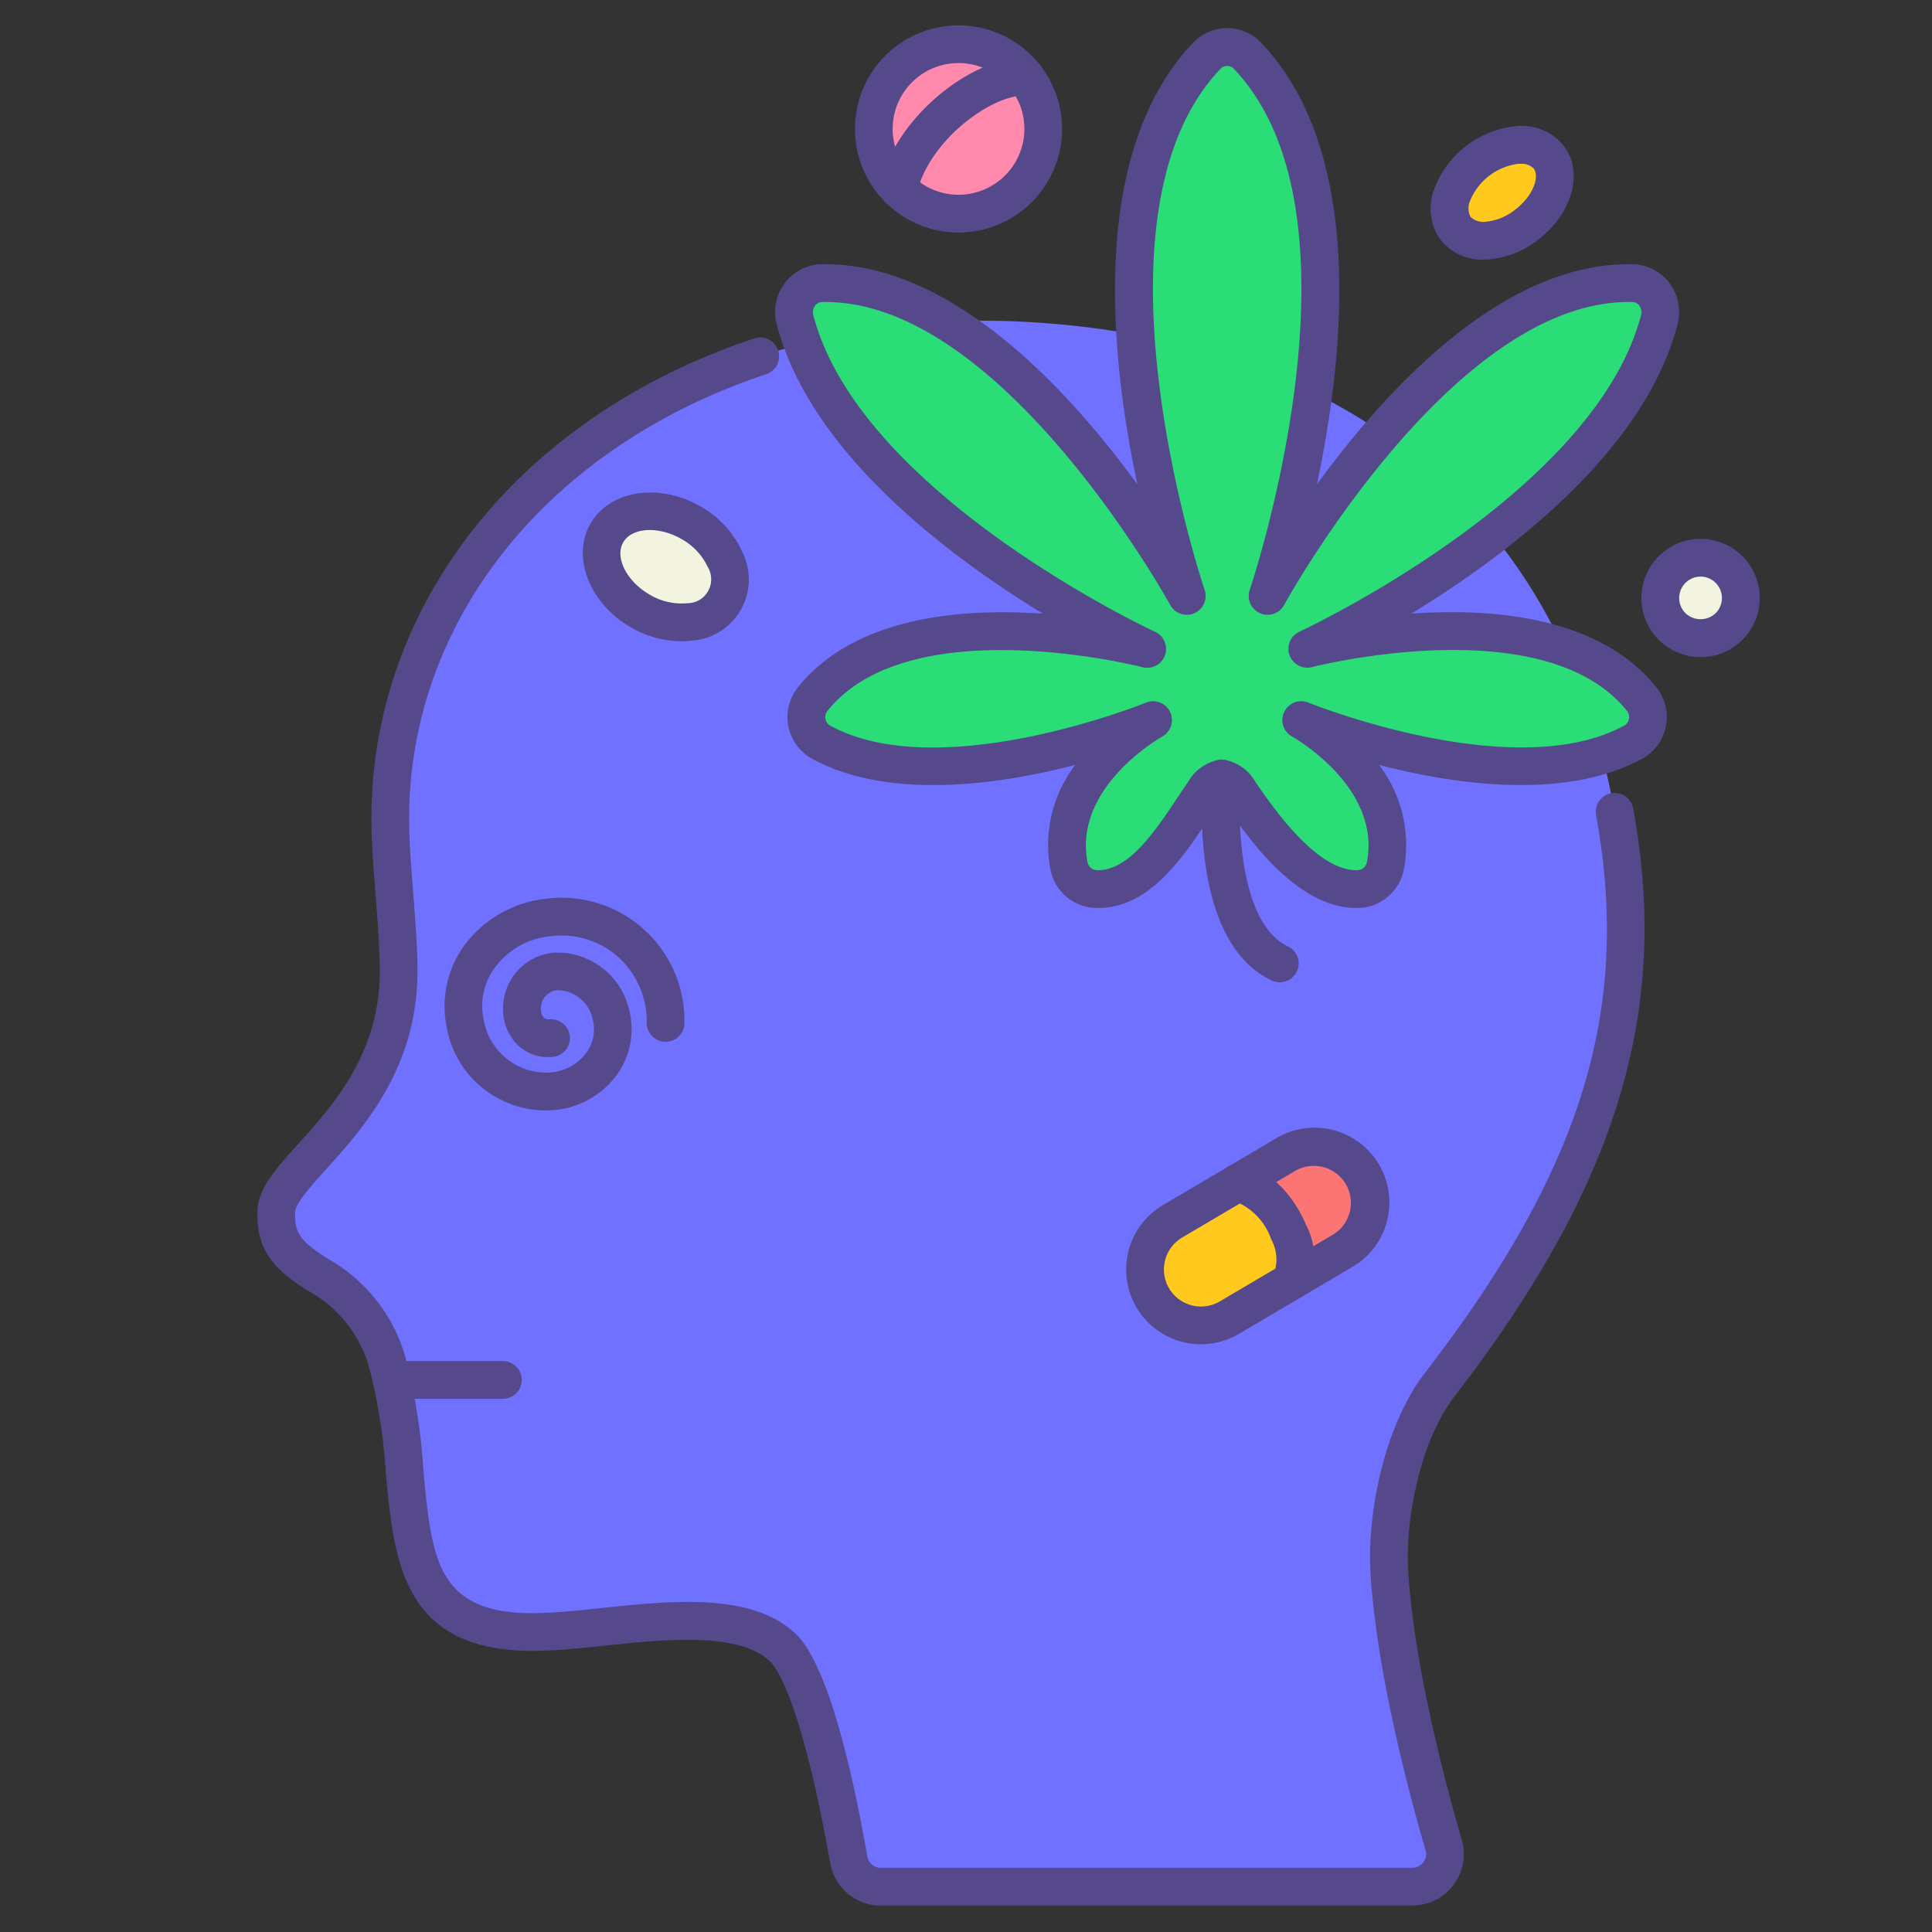 <svg id="LinealColor" xmlns="http://www.w3.org/2000/svg" viewBox="0 0 128 128"><rect x="0" y="0" width="128" height="128" fill="#333333" stroke="none"/><title>mental health, disorder, mental illness, depression, marijuana, Drug, addict</title><path d="M93.559,125a2.163,2.163,0,0,0,2.083-2.764c-1.171-4.03-3.195-11.728-3.595-18.036-.249-3.928.939-9.351,3.342-12.468,9.584-12.435,13.833-23.208,11.827-36.468-3.251-21.488-18.427-32.87-39.41-33.947C44.874,20.131,25.236,34.86,25.868,55.174c.083,2.682.552,6.63.541,9.209-.021,9.164-7.951,12.929-8.1,15.846-.25,4.788,5.375,3.293,7.359,10.067,2.519,8.6-1.091,18.409,10.63,17.8,4.676-.188,12.277-2,15.534,1.025,2.077,1.932,3.749,10.36,4.4,14.089A2.161,2.161,0,0,0,58.364,125Z" style="fill:#7171ff"/><path d="M89.871,58.907a1.921,1.921,0,0,0,1.92-1.57c1.137-5.951-5.58-9.632-5.58-9.632s14.085,5.759,21.982,1.471a1.9,1.9,0,0,0,.58-2.85c-6.042-7.556-22.167-3.337-22.167-3.337s20.062-9.229,23.329-21.81a1.911,1.911,0,0,0-1.772-2.421c-12.761-.293-24.185,20.72-24.185,20.72s8.687-25.315-1.342-35.8a1.862,1.862,0,0,0-2.666,0c-10.03,10.488-1.343,35.8-1.343,35.8S67.2,18.465,54.443,18.758a1.912,1.912,0,0,0-1.773,2.421C55.937,33.76,76,42.989,76,42.989S59.874,38.77,53.833,46.326a1.9,1.9,0,0,0,.579,2.85c7.9,4.288,21.983-1.471,21.983-1.471s-6.718,3.681-5.581,9.632a1.914,1.914,0,0,0,1.9,1.57c3.151.02,5.223-3.787,7.048-6.416.847-1.22,1.529-1.22,2.371,0C83.934,55.116,86.728,58.906,89.871,58.907Z" style="fill:#2add77"/><rect x="75.259" y="78.198" width="16.086" height="7.408" rx="3.704" ry="3.704" transform="matrix(-0.861, 0.508, -0.508, -0.861, 196.666, 110.117)" style="fill:#ffc91d"/><path d="M90.74,79.69a3.709,3.709,0,0,1-1.82,3.2L85.5,84.91c1.13-1.76-.87-6.02-3.46-6.56l3.12-1.84a3.7,3.7,0,0,1,5.58,3.18Z" style="fill:#fc7575"/><circle cx="63.506" cy="8.542" r="5.612" style="fill:#ff8aae"/><ellipse cx="44.097" cy="37.554" rx="3.371" ry="4.492" transform="translate(-10.474 56.966) rotate(-60)" style="fill:#f2f4df"/><ellipse cx="99.522" cy="12.779" rx="3.884" ry="2.668" transform="translate(12.809 63.265) rotate(-37.526)" style="fill:#ffc91d"/><circle cx="112.668" cy="39.621" r="2.668" style="fill:#f2f4df"/><path d="M36.132,73.567h-.04a6.671,6.671,0,0,1-6.511-5.584,6.838,6.838,0,0,1,1.222-5.4,7.78,7.78,0,0,1,5.5-3.054,8.139,8.139,0,0,1,9.044,8.243,1.25,1.25,0,0,1-2.5,0,5.756,5.756,0,0,0-1.866-4.346,5.657,5.657,0,0,0-4.423-1.41,5.21,5.21,0,0,0-3.741,2.047,4.284,4.284,0,0,0-.786,3.419,4.223,4.223,0,0,0,4.076,3.582,3.277,3.277,0,0,0,2.669-1.226,2.641,2.641,0,0,0,.487-2.332A2.427,2.427,0,0,0,36.937,65.6a1.21,1.21,0,0,0-1.1,1.311.826.826,0,0,0,.2.519.429.429,0,0,0,.362.1,1.264,1.264,0,0,1,1.355,1.135,1.25,1.25,0,0,1-1.135,1.356,2.907,2.907,0,0,1-2.3-.769,3.284,3.284,0,0,1-.978-2.116,3.709,3.709,0,0,1,3.369-4.022,4.883,4.883,0,0,1,4.964,3.762,5.156,5.156,0,0,1-.931,4.5A5.775,5.775,0,0,1,36.132,73.567Z" style="fill:#55498c"/><path d="M93.559,126.25H58.364A3.408,3.408,0,0,1,55,123.428c-1.243-7.108-2.784-12.238-4.021-13.389-2.088-1.941-6.991-1.423-10.93-1.008-1.328.14-2.582.273-3.7.318-9.654.5-10.232-5.734-10.786-11.761a36.536,36.536,0,0,0-1.093-6.941,8.376,8.376,0,0,0-4.125-5.165c-1.614-1.063-3.443-2.268-3.283-5.319.077-1.476,1.24-2.764,2.712-4.392,2.269-2.512,5.376-5.952,5.389-11.39.007-1.411-.14-3.294-.282-5.115-.114-1.47-.222-2.86-.259-4.053-.455-14.641,9.483-27.508,25.318-32.78a1.25,1.25,0,1,1,.79,2.371C35.964,29.72,26.7,41.625,27.117,55.135c.035,1.136.141,2.5.253,3.937.146,1.871.3,3.807.289,5.318-.015,6.394-3.637,10.4-6.034,13.056-1,1.11-2.04,2.258-2.07,2.848-.082,1.559.563,2.048,2.161,3.1a10.847,10.847,0,0,1,5.149,6.548,38.91,38.91,0,0,1,1.183,7.415c.566,6.154.912,9.87,8.182,9.493,1.055-.043,2.27-.171,3.556-.307,4.673-.492,9.973-1.053,12.894,1.664,2.167,2.015,3.8,9.154,4.782,14.788a.91.91,0,0,0,.9.753h35.2a.911.911,0,0,0,.737-.367.889.889,0,0,0,.146-.8c-1.186-4.077-3.234-11.878-3.643-18.307-.252-3.965.9-9.811,3.6-13.309,10.067-13.061,13.422-23.351,11.581-35.518q-.109-.732-.24-1.45a1.25,1.25,0,0,1,2.46-.445c.091.5.175,1.008.252,1.522,1.929,12.746-1.681,23.936-12.072,37.416-2.3,2.977-3.3,8.212-3.085,11.626.393,6.19,2.392,13.788,3.548,17.768a3.411,3.411,0,0,1-3.283,4.362Z" style="fill:#55498c"/><path d="M33.317,92.675H25.961a1.25,1.25,0,0,1,0-2.5h7.356a1.25,1.25,0,0,1,0,2.5Z" style="fill:#55498c"/><path d="M79.574,89.06a4.953,4.953,0,0,1-2.526-9.219l7.475-4.41a4.954,4.954,0,1,1,5.034,8.533l-7.474,4.409A4.93,4.93,0,0,1,79.574,89.06Zm7.462-11.818a2.43,2.43,0,0,0-1.243.342l-7.475,4.409h0a2.454,2.454,0,1,0,2.5,4.226l7.474-4.409a2.454,2.454,0,0,0-.634-4.49A2.51,2.51,0,0,0,87.036,77.242Zm-9.353,3.675h0Z" style="fill:#55498c"/><path d="M85.5,86.16a1.237,1.237,0,0,1-.674-.2,1.251,1.251,0,0,1-.377-1.728,2.767,2.767,0,0,0-.23-2.131A4.184,4.184,0,0,0,81.8,79.577,1.249,1.249,0,0,1,82.03,77.1h.01a1.213,1.213,0,0,1,.255.026c2.058.429,3.534,2.353,4.228,4.009a4.846,4.846,0,0,1,.029,4.451A1.251,1.251,0,0,1,85.5,86.16Z" style="fill:#55498c"/><path d="M63.52,15.405a6.954,6.954,0,0,1-.838-.051A6.862,6.862,0,0,1,59.271,3.142h0A6.862,6.862,0,1,1,63.52,15.405Zm-2.706-10.3a4.363,4.363,0,1,0,6.124.742,4.368,4.368,0,0,0-6.124-.742Z" style="fill:#55498c"/><path d="M59.521,13.742a1.278,1.278,0,0,1-.292-.034,1.251,1.251,0,0,1-.924-1.508C59.4,7.646,64.434,3.827,67.85,3.827h.1a1.25,1.25,0,0,1,1.222,1.278A1.264,1.264,0,0,1,67.9,6.328h-.053c-2.165,0-6.255,2.917-7.106,6.457A1.251,1.251,0,0,1,59.521,13.742Z" style="fill:#55498c"/><path d="M45.127,42.487a6.749,6.749,0,0,1-3.341-.93c-2.741-1.583-3.935-4.666-2.661-6.874h0c1.274-2.207,4.542-2.714,7.283-1.132a6.553,6.553,0,0,1,2.781,3.036,4.061,4.061,0,0,1-3.383,5.86A5.476,5.476,0,0,1,45.127,42.487ZM41.29,35.933c-.575,1,.225,2.58,1.746,3.459a4.106,4.106,0,0,0,2.47.574,1.583,1.583,0,0,0,1.384-2.4,4.113,4.113,0,0,0-1.732-1.85c-1.522-.878-3.293-.78-3.868.216Z" style="fill:#55498c"/><path d="M98.312,17.2a3.52,3.52,0,0,1-2.862-1.3,3.58,3.58,0,0,1-.444-3.336,6.462,6.462,0,0,1,5.478-4.207,3.556,3.556,0,0,1,3.109,1.289c1.338,1.744.6,4.482-1.685,6.235a6.142,6.142,0,0,1-3.349,1.31C98.476,17.2,98.393,17.2,98.312,17.2Zm2.416-6.348c-.042,0-.08,0-.111,0a3.98,3.98,0,0,0-3.233,2.484,1.223,1.223,0,0,0,.049,1.041h0a1.225,1.225,0,0,0,.993.315,3.674,3.674,0,0,0,1.959-.8c1.2-.918,1.633-2.2,1.225-2.729A1.127,1.127,0,0,0,100.728,10.855Z" style="fill:#55498c"/><path d="M112.667,43.537a3.917,3.917,0,1,1,2.771-6.685h0a3.915,3.915,0,0,1-2.771,6.685Zm0-5.333a1.417,1.417,0,0,0-1,2.42,1.452,1.452,0,0,0,2,0,1.418,1.418,0,0,0,0-2.005h0A1.412,1.412,0,0,0,112.668,38.2Z" style="fill:#55498c"/><path d="M72.733,60.157H72.7a3.158,3.158,0,0,1-3.115-2.586,8.752,8.752,0,0,1,1.651-6.893c-5.013,1.3-12.311,2.371-17.422-.4a3.153,3.153,0,0,1-.958-4.728c3.76-4.7,10.835-5.27,16.239-4.892C62.743,36.774,53.65,29.926,51.46,21.493A3.2,3.2,0,0,1,52,18.746a3.1,3.1,0,0,1,2.413-1.238c8.565-.164,16.326,8.246,20.941,14.584-1.824-8.567-3.209-22.043,3.711-29.28A3.1,3.1,0,0,1,81.3,1.863h0a3.1,3.1,0,0,1,2.237.95c6.92,7.236,5.535,20.712,3.71,29.279,4.615-6.338,12.386-14.779,20.941-14.584a3.1,3.1,0,0,1,2.413,1.238,3.2,3.2,0,0,1,.542,2.747c-2.19,8.433-11.284,15.282-17.637,19.161,5.406-.378,12.48.188,16.24,4.892a3.152,3.152,0,0,1-.959,4.728c-5.109,2.773-12.408,1.7-17.422.405a8.745,8.745,0,0,1,1.651,6.892,3.16,3.16,0,0,1-3.147,2.586h0c-3.985,0-7.219-4.7-8.773-6.955-.059-.086-.111-.155-.156-.211-.045.056-.1.125-.158.212-.231.333-.467.687-.708,1.048C78.319,56.883,76.133,60.157,72.733,60.157Zm3.661-13.7A1.25,1.25,0,0,1,77,48.8c-.057.031-5.9,3.328-4.953,8.3a.666.666,0,0,0,.676.554h.015c2.063,0,3.763-2.547,5.264-4.795.25-.374.494-.739.733-1.085a2.914,2.914,0,0,1,2.213-1.451h0a2.909,2.909,0,0,1,2.21,1.458c1.21,1.757,4.043,5.872,6.715,5.873a.671.671,0,0,0,.691-.554c.95-4.973-4.9-8.27-4.956-8.3a1.25,1.25,0,0,1,1.076-2.252c.135.056,13.631,5.484,20.914,1.529a.643.643,0,0,0,.323-.443.634.634,0,0,0-.124-.528c-5.461-6.831-20.72-2.947-20.874-2.908a1.25,1.25,0,0,1-.839-2.344c.2-.09,19.563-9.131,22.643-20.99a.712.712,0,0,0-.117-.611.6.6,0,0,0-.475-.245c-.079,0-.159,0-.238,0-11.759,0-22.709,19.869-22.819,20.071a1.25,1.25,0,0,1-2.281-1c.084-.246,8.323-24.719-1.064-34.533a.61.61,0,0,0-.858,0c-9.387,9.815-1.149,34.288-1.064,34.534a1.25,1.25,0,0,1-2.281,1c-.111-.2-11.233-20.343-23.057-20.068a.593.593,0,0,0-.475.245.709.709,0,0,0-.117.611c3.082,11.871,22.447,20.9,22.642,20.99a1.249,1.249,0,0,1-.838,2.344c-.153-.038-15.413-3.922-20.874,2.908a.651.651,0,0,0,.2.971c7.291,3.96,20.777-1.473,20.912-1.529A1.234,1.234,0,0,1,76.394,46.455Z" style="fill:#55498c"/><path d="M84.786,65.077a1.243,1.243,0,0,1-.531-.119c-5.38-2.531-4.65-12.379-4.549-13.494a1.236,1.236,0,0,1,1.357-1.131A1.251,1.251,0,0,1,82.2,51.689c-.227,2.545-.11,9.486,3.123,11.007a1.25,1.25,0,0,1-.533,2.381Z" style="fill:#55498c"/></svg>